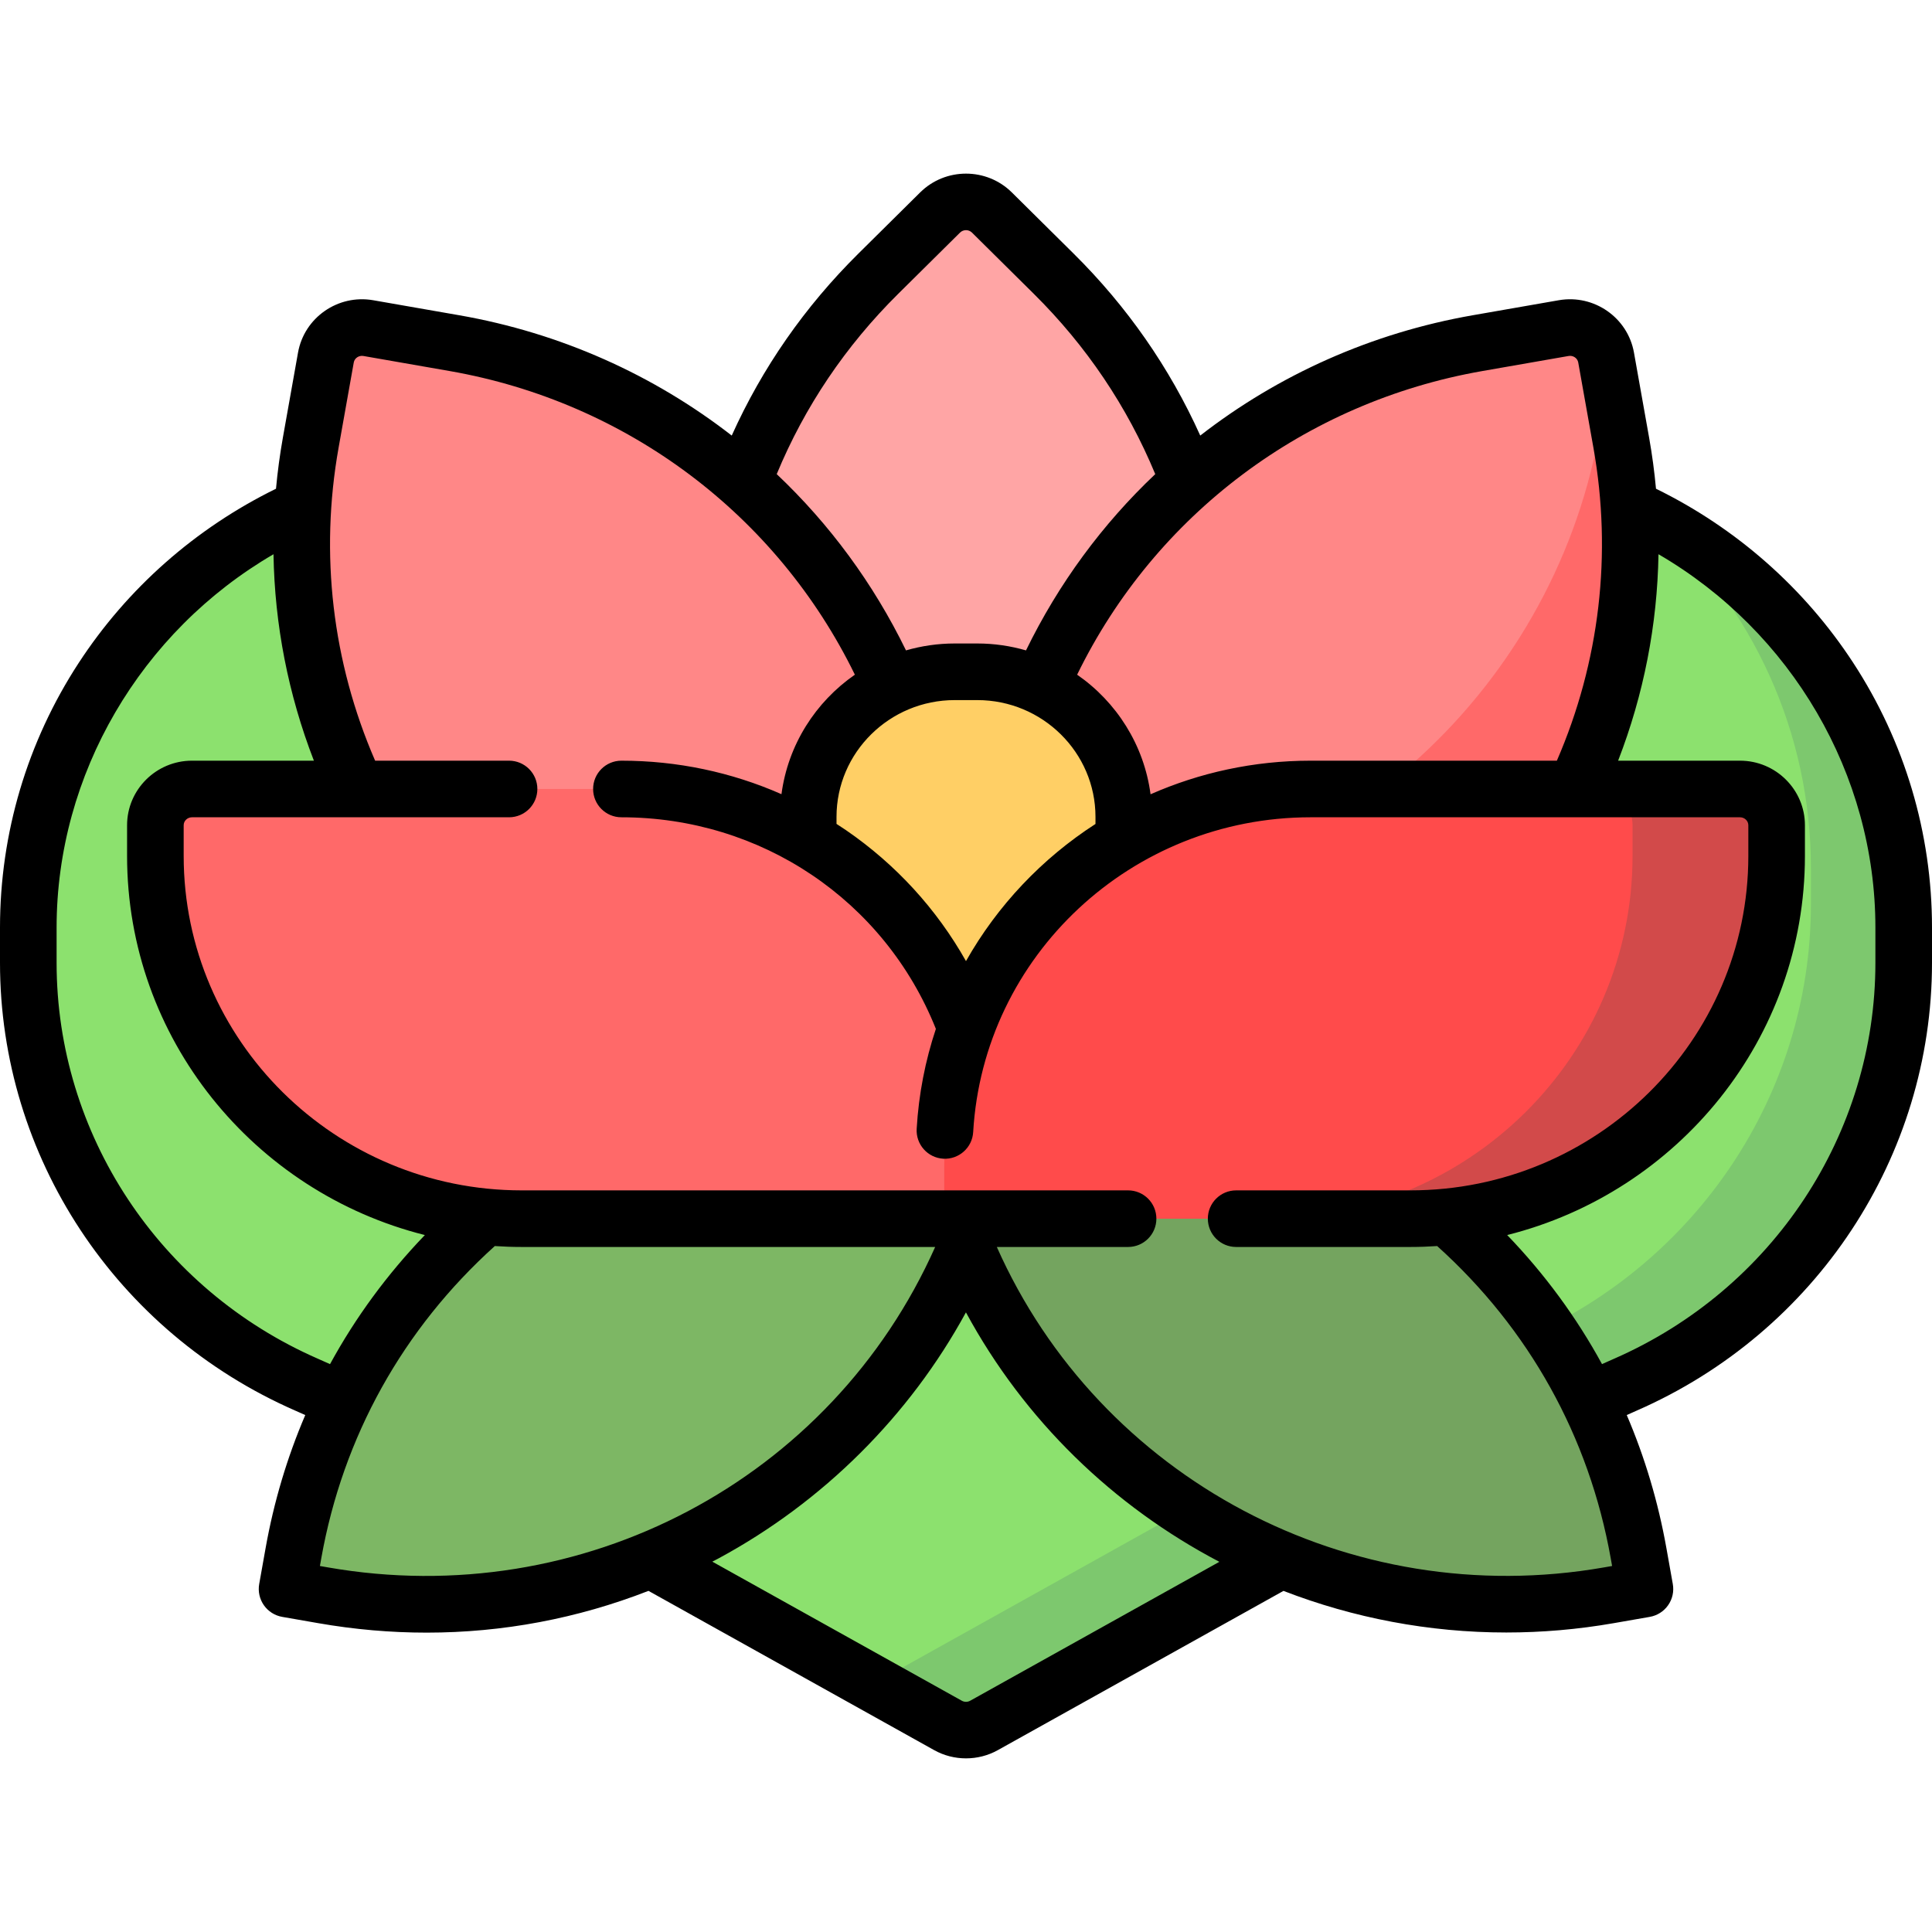 <?xml version="1.0" encoding="iso-8859-1"?>
<!-- Generator: Adobe Illustrator 19.0.0, SVG Export Plug-In . SVG Version: 6.00 Build 0)  -->
<svg version="1.1" id="Capa_1" xmlns="http://www.w3.org/2000/svg" xmlns:xlink="http://www.w3.org/1999/xlink" x="0px" y="0px"
	 viewBox="0 0 512 512" style="enable-background:new 0 0 512 512;" xml:space="preserve">
<path style="fill:#8CE16E;" d="M504.5,245.818v9.343c0,48.956-29.509,92.434-73.741,111.788
	c-26.948,11.791-53.156,25.178-78.83,39.49l-91.167,50.824c-2.956,1.648-6.567,1.648-9.524,0l-91.167-50.824
	c-25.673-14.312-51.881-27.699-78.83-39.49C37.009,347.595,7.5,304.117,7.5,255.161v-9.343c0-67.568,55.629-122.342,124.25-122.342
	l0,0c68.621,0,124.25,54.775,124.25,122.342c0-67.568,55.629-122.342,124.25-122.342l0,0
	C448.871,123.476,504.5,178.25,504.5,245.818z"/>
<path style="fill:#7DC86E;" d="M504.5,245.818v9.343c0,48.956-29.509,92.434-73.741,111.788
	c-26.948,11.791-53.156,25.178-78.83,39.49l-91.167,50.824c-2.957,1.648-6.567,1.648-9.524,0l-19.805-11.041l91.733-51.139
	c26.375-14.704,53.3-28.456,80.985-40.57c45.442-19.883,75.758-64.549,75.758-114.844v-9.599c0-36.282-15.619-68.967-40.591-91.909
	C478.135,158.852,504.5,199.303,504.5,245.818z"/>
<path style="fill:#7DB764;" d="M76.076,421.098l1.686-9.471c14.896-83.656,95.391-139.513,179.809-124.773l0.116,0.02
	c5.278,0.922,8.802,5.91,7.871,11.14l0,0c-14.896,83.656-95.391,139.513-179.809,124.773L76.076,421.098z"/>
<path style="fill:#74A45F;" d="M246.443,298.013L246.443,298.013c-0.931-5.231,2.593-10.219,7.871-11.14l0.116-0.02
	c84.417-14.74,164.913,41.117,179.809,124.773l1.686,9.471l-9.673,1.689C341.834,437.527,261.339,381.669,246.443,298.013z"/>
<path style="fill:#FFA5A5;" d="M256,313.04l-23.107-22.882c-60.709-60.118-60.709-157.638,0-217.756l16.246-16.088
	c3.79-3.753,9.932-3.753,13.723,0l16.246,16.088c60.709,60.118,60.709,157.638,0,217.756L256,313.04z"/>
<path style="fill:#FF8787;" d="M391.636,90.926l22.755-3.973c5.279-0.922,10.312,2.571,11.244,7.802l3.992,22.419
	c14.909,83.729-41.509,163.578-126,178.331l-32.312,5.642l-5.678-31.89C250.728,185.528,307.145,105.679,391.636,90.926z"/>
<path style="fill:#FF6969;" d="M303.671,295.498l-32.355,5.65l-5.705-32.041c-2.14-12.016-2.801-23.95-2.126-35.624l2.007,11.271
	l32.355-5.649c72.34-12.632,124.088-72.948,128.109-142.548l3.698,20.769C444.549,200.977,388.144,280.747,303.671,295.498z"/>
<path style="fill:#FF8787;" d="M240.685,301.147l-32.312-5.642c-84.491-14.753-140.908-94.602-126-178.331l3.992-22.419
	c0.931-5.231,5.965-8.724,11.244-7.802l22.755,3.973c84.491,14.753,140.908,94.602,126,178.331L240.685,301.147z"/>
<path style="fill:#FFCF65;" d="M297.815,218.032v94.577h-83.63v-94.577c0-22.091,17.909-40,40-40h3.63
	C279.906,178.032,297.815,195.941,297.815,218.032z"/>
<path style="fill:#FF6969;" d="M51.176,209.088H161.75c55.228,0,100,44.771,100,100v13.873H141.176c-55.228,0-100-44.771-100-100
	v-3.873C41.176,213.565,45.653,209.088,51.176,209.088z"/>
<path style="fill:#D24A4A;" d="M470.824,219.088v3.873c0,55.228-44.771,100-100,100H250.25v-13.873c0-55.228,44.771-100,100-100
	h110.574C466.347,209.088,470.824,213.565,470.824,219.088z"/>
<path style="fill:#FF4B4B;" d="M335.573,322.961H250.25v-17.746c0-53.089,43.46-96.126,97.07-96.126h75.615
	c5.361,0,9.707,4.304,9.707,9.613v8.134C432.643,279.924,389.183,322.961,335.573,322.961z"/>
<path d="M491.086,175.594c-12.914-19.759-30.948-35.642-52.231-46.075c-0.416-4.506-1.017-9.013-1.818-13.509l-4.02-22.574
	c-1.651-9.278-10.59-15.495-19.919-13.872l-22.796,3.98c-26.835,4.687-51.505,15.788-72.224,31.884
	c-8.086-17.954-19.351-34.152-33.57-48.232l-16.367-16.209c-6.694-6.63-17.588-6.63-24.283,0L227.49,67.196
	c-14.226,14.087-25.49,30.282-33.573,48.233c-20.721-16.097-45.392-27.199-72.222-31.885l-22.796-3.98
	c-9.332-1.626-18.267,4.593-19.919,13.872l-4.02,22.574c-0.801,4.498-1.402,9.004-1.818,13.51
	c-21.33,10.456-39.397,26.389-52.313,46.201C7.203,196.623,0,220.862,0,245.817v9.344c0,51.288,30.709,97.864,78.234,118.659
	c0.891,0.39,1.775,0.792,2.664,1.186c-4.798,11.203-8.333,23.02-10.521,35.312l-1.686,9.467c-0.35,1.962,0.097,3.983,1.24,5.616
	s2.89,2.743,4.854,3.087l9.56,1.669c9.601,1.676,19.196,2.509,28.721,2.508c20.148,0,39.969-3.726,58.789-11.069l75.731,42.219
	c2.596,1.447,5.505,2.17,8.415,2.17c2.909,0,5.819-0.723,8.414-2.17l75.717-42.211c18.554,7.173,38.545,11.025,59.066,11.025
	c9.404,0,18.92-0.808,28.458-2.473l9.56-1.669c1.964-0.344,3.71-1.454,4.854-3.087s1.59-3.654,1.24-5.616l-1.686-9.467
	c-2.191-12.304-5.725-24.119-10.517-35.315c0.887-0.393,1.77-0.793,2.659-1.182C481.291,353.025,512,306.449,512,255.161v-9.344
	C512,220.809,504.769,196.526,491.086,175.594z M392.883,98.321l22.796-3.98c1.212-0.214,2.365,0.561,2.571,1.724l4.02,22.574
	c5.021,28.196,1.654,56.805-9.685,82.949H347.32c-15.065,0-29.423,3.181-42.412,8.905c-1.727-13.092-9.025-24.464-19.456-31.694
	C306.133,136.429,345.842,106.535,392.883,98.321z M255.997,254.702c-7.751-13.765-18.569-25.618-31.828-34.722
	c-0.819-0.563-1.652-1.1-2.484-1.638v-1.86c0-17.066,14.054-30.951,31.328-30.951h5.974c17.273,0,31.327,13.885,31.327,30.951v1.873
	C276.134,227.51,264.31,239.985,255.997,254.702z M238.046,77.853l16.368-16.209c0.876-0.867,2.298-0.867,3.173,0l16.367,16.209
	c13.964,13.828,24.781,29.9,32.198,47.796c-13.973,13.218-25.616,28.979-34.25,46.712c-4.103-1.184-8.433-1.831-12.916-1.831h-5.974
	c-4.482,0-8.813,0.647-12.916,1.831c-8.635-17.734-20.282-33.495-34.258-46.713C213.253,107.755,224.074,91.689,238.046,77.853z
	 M84.248,360.078C42.181,341.673,15,300.49,15,255.161v-9.344c0-40.612,22.274-78.441,57.479-98.94
	c0.307,18.683,3.907,37.146,10.705,54.71H50.883c-9.488,0-17.207,7.677-17.207,17.112v8.135c0,48.371,33.619,89.104,78.917,100.467
	c-9.955,10.35-18.373,21.824-25.132,34.206C86.389,361.033,85.322,360.548,84.248,360.078z M86.925,415.379l-2.146-0.374
	l0.366-2.059c5.731-32.187,21.632-60.791,45.984-82.73c2.353,0.158,4.724,0.245,7.117,0.245h109.582
	C220.313,392.229,154.247,427.134,86.925,415.379z M257.109,450.713c-0.685,0.382-1.534,0.382-2.219,0l-66.118-36.86
	c0.533-0.28,1.07-0.546,1.601-0.833c27.786-14.989,50.704-37.863,65.611-65.229c15.526,28.686,39.148,51.421,67.161,66.107
	L257.109,450.713z M425.075,415.379c-67.479,11.79-133.68-23.66-160.907-84.918h34.785c4.143,0,7.5-3.357,7.5-7.5
	s-3.357-7.5-7.5-7.5H261.75h-11.5H138.246c-49.389,0-89.57-39.758-89.57-88.626V218.7c0-1.165,0.99-2.112,2.207-2.112h84.022
	c4.142,0,7.5-3.357,7.5-7.5s-3.358-7.5-7.5-7.5H99.411c-11.34-26.146-14.704-54.735-9.681-82.949l4.02-22.573
	c0.207-1.163,1.363-1.938,2.571-1.725l22.796,3.98c47.03,8.212,86.75,38.109,107.432,80.478
	c-10.425,7.225-17.72,18.585-19.453,31.667c-13.258-5.841-27.64-8.878-42.416-8.878c-4.142,0-7.5,3.357-7.5,7.5s3.358,7.5,7.5,7.5
	c37.035,0,69.734,22.008,83.337,56.077c-2.799,8.393-4.552,17.268-5.089,26.482c-0.241,4.135,2.916,7.683,7.05,7.924
	c4.123,0.231,7.683-2.915,7.924-7.051c2.729-46.784,42.007-83.432,89.419-83.432h113.797c1.217,0,2.207,0.947,2.207,2.112v8.135
	c0,48.868-40.181,88.626-89.57,88.626H327.59c-4.143,0-7.5,3.357-7.5,7.5s3.357,7.5,7.5,7.5h46.165c2.39,0,4.759-0.087,7.11-0.245
	c24.36,21.929,40.25,50.488,45.992,82.73l0.366,2.059L425.075,415.379z M497,255.161c0,45.329-27.182,86.512-69.248,104.917
	c-1.07,0.469-2.135,0.95-3.203,1.423c-6.758-12.383-15.171-23.855-25.13-34.202c45.292-11.368,78.905-52.097,78.905-100.464V218.7
	c0-9.436-7.719-17.112-17.207-17.112h-32.298c6.795-17.563,10.389-36.032,10.697-54.712C474.731,167.374,497,205.181,497,245.817
	V255.161z"/>
<g>
</g>
<g>
</g>
<g>
</g>
<g>
</g>
<g>
</g>
<g>
</g>
<g>
</g>
<g>
</g>
<g>
</g>
<g>
</g>
<g>
</g>
<g>
</g>
<g>
</g>
<g>
</g>
<g>
</g>
</svg>
